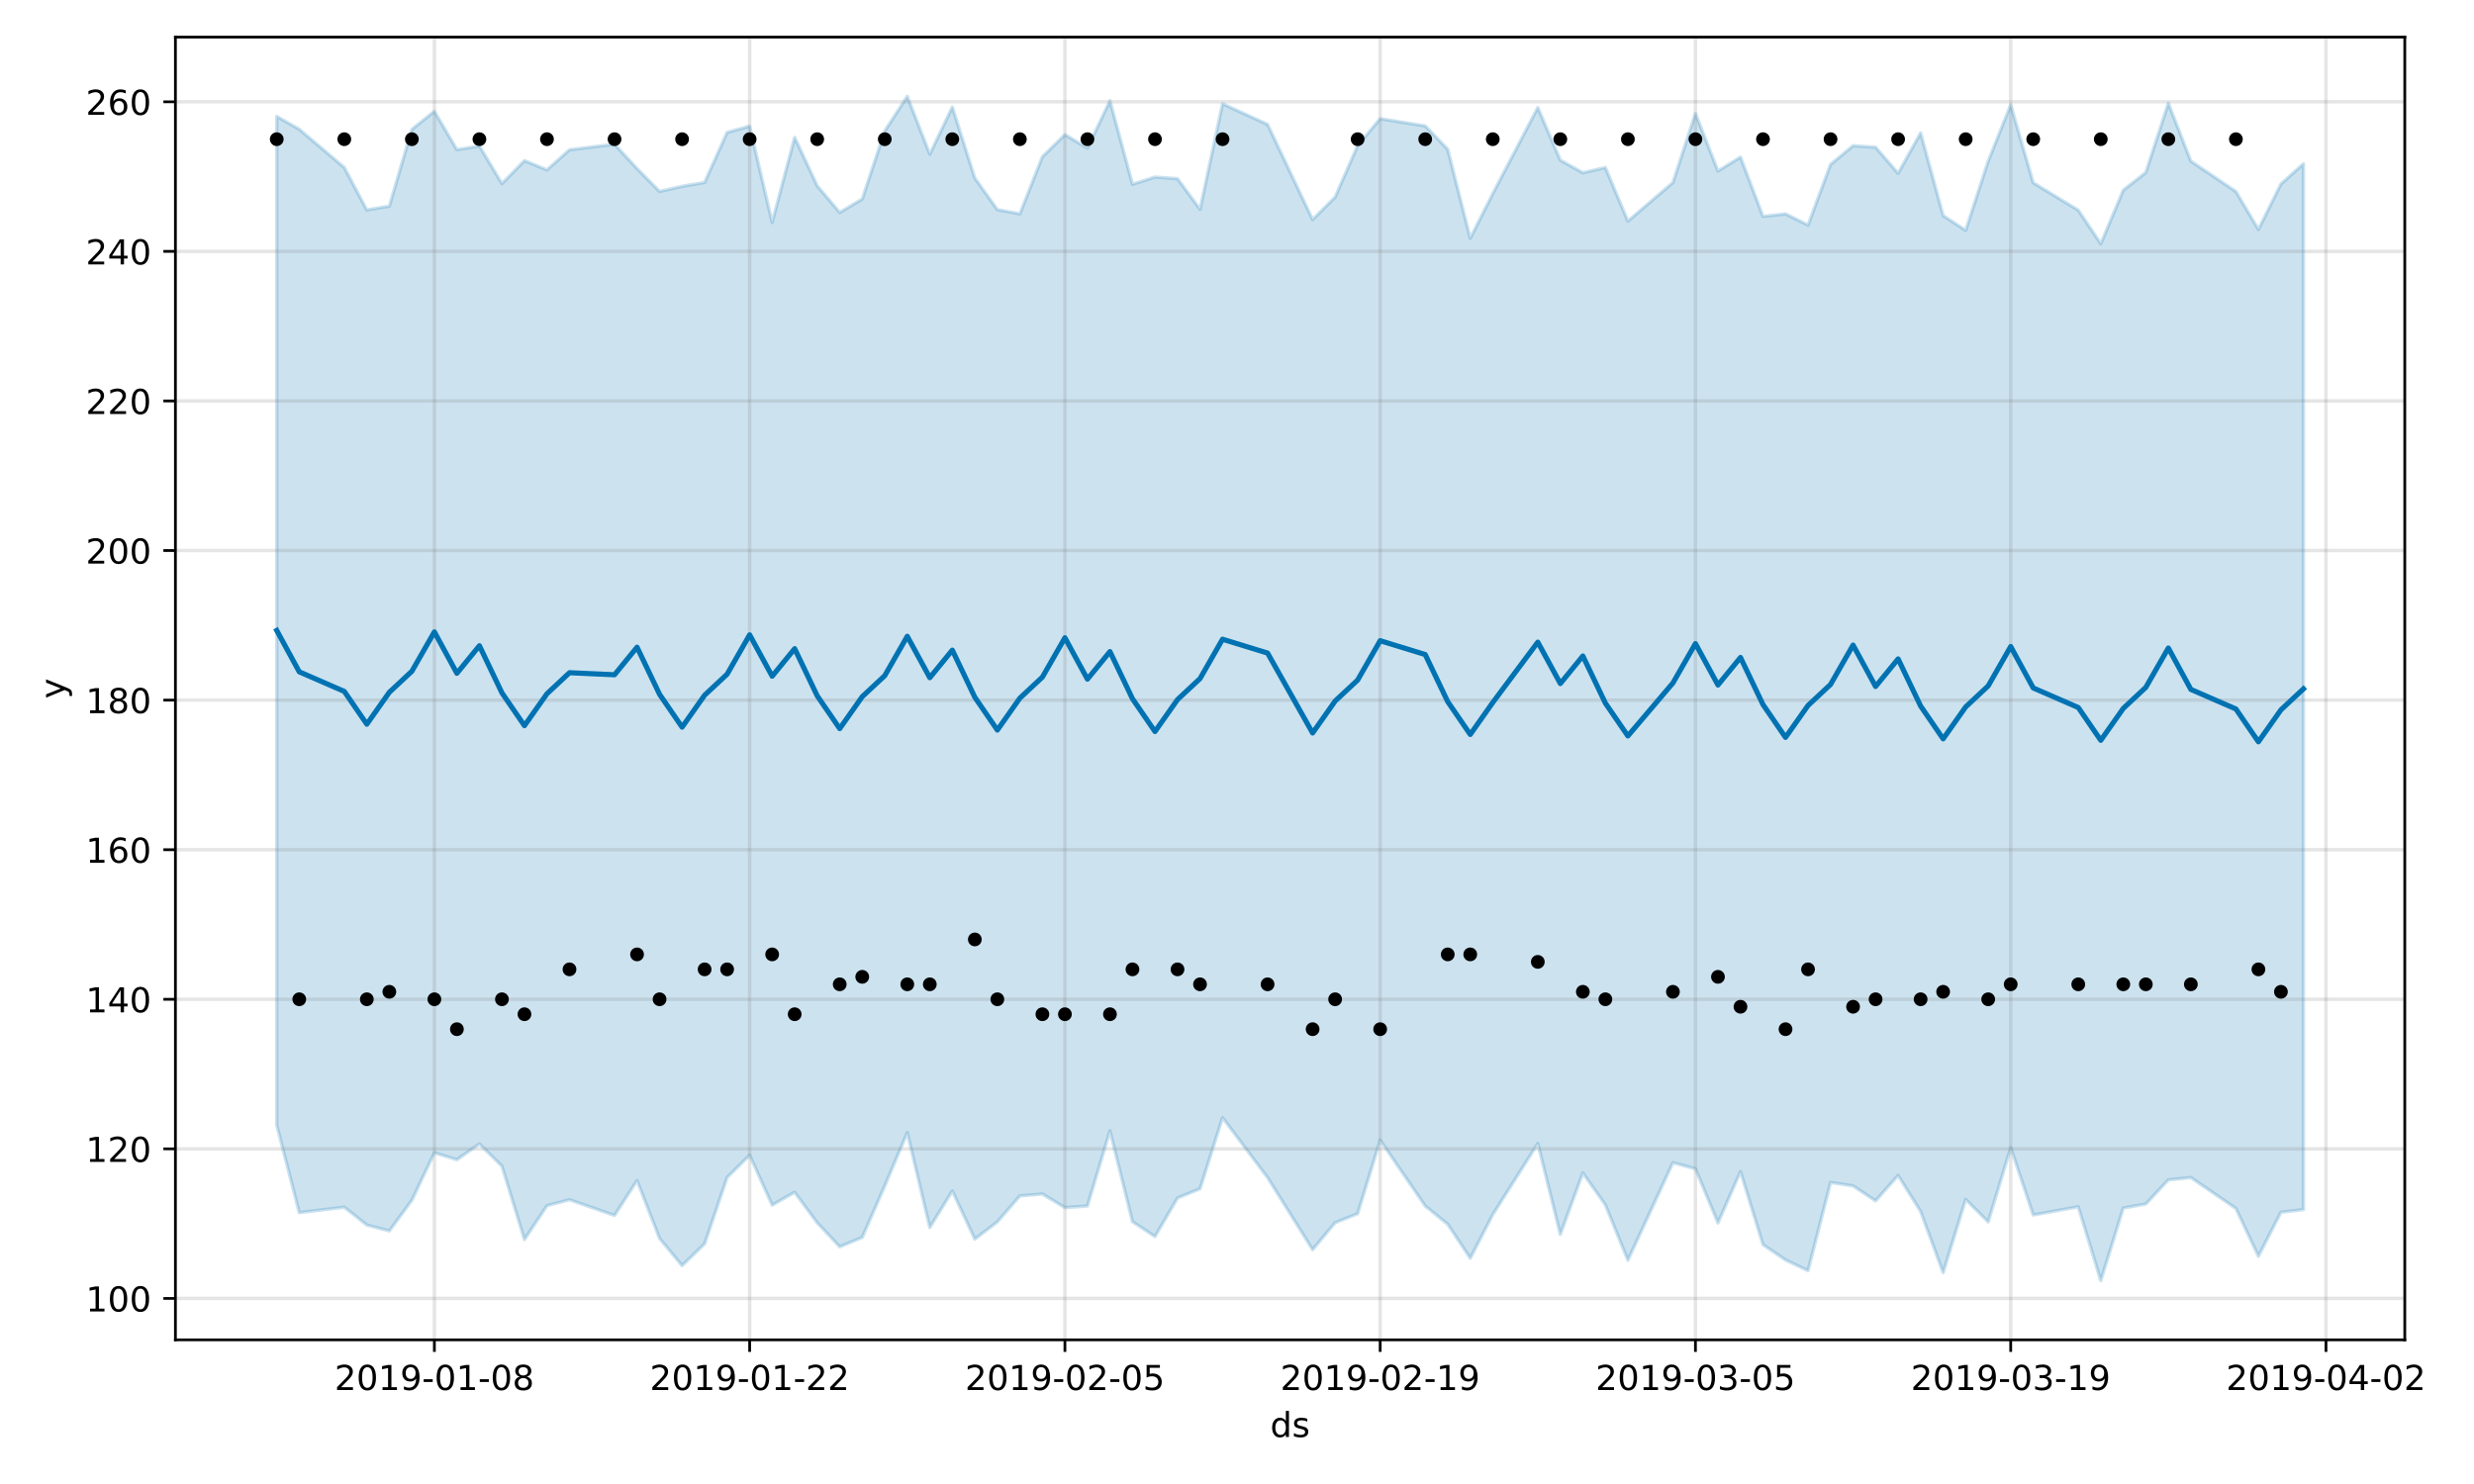 <?xml version="1.0" encoding="utf-8" standalone="no"?>
<!DOCTYPE svg PUBLIC "-//W3C//DTD SVG 1.1//EN"
  "http://www.w3.org/Graphics/SVG/1.1/DTD/svg11.dtd">
<!-- Created with matplotlib (https://matplotlib.org/) -->
<svg height="432pt" version="1.1" viewBox="0 0 720 432" width="720pt" xmlns="http://www.w3.org/2000/svg" xmlns:xlink="http://www.w3.org/1999/xlink">
 <defs>
  <style type="text/css">
*{stroke-linecap:butt;stroke-linejoin:round;}
  </style>
 </defs>
 <g id="figure_1">
  <g id="patch_1">
   <path d="M 0 432 
L 720 432 
L 720 0 
L 0 0 
z
" style="fill:#ffffff;"/>
  </g>
  <g id="axes_1">
   <g id="patch_2">
    <path d="M 51.05 390.04 
L 699.857 390.04 
L 699.857 10.8 
L 51.05 10.8 
z
" style="fill:#ffffff;"/>
   </g>
   <g id="PolyCollection_1">
    <defs>
     <path d="M 80.541 -398.107 
L 80.541 -104.465 
L 87.095 -78.994 
L 100.202 -80.571 
L 106.756 -75.375 
L 113.309 -73.669 
L 119.863 -82.585 
L 126.417 -96.412 
L 132.97 -94.398 
L 139.524 -99.005 
L 146.077 -92.519 
L 152.631 -71.156 
L 159.185 -81.02 
L 165.738 -82.746 
L 178.845 -78.175 
L 185.399 -88.333 
L 191.953 -71.464 
L 198.506 -63.574 
L 205.06 -69.913 
L 211.613 -89.216 
L 218.167 -95.727 
L 224.721 -81.177 
L 231.274 -84.926 
L 237.828 -76.034 
L 244.381 -69.052 
L 250.935 -71.779 
L 257.489 -86.778 
L 264.042 -102.28 
L 270.596 -74.675 
L 277.15 -85.289 
L 283.703 -71.288 
L 290.257 -76.296 
L 296.81 -83.861 
L 303.364 -84.412 
L 309.918 -80.458 
L 316.471 -80.919 
L 323.025 -102.813 
L 329.578 -76.368 
L 336.132 -72.03 
L 342.686 -83.253 
L 349.239 -85.948 
L 355.793 -106.638 
L 368.9 -89.187 
L 382.007 -68.21 
L 388.561 -76.064 
L 395.114 -78.682 
L 401.668 -100.087 
L 414.775 -80.931 
L 421.329 -75.609 
L 427.883 -65.717 
L 434.436 -78.406 
L 447.543 -99.121 
L 454.097 -72.66 
L 460.651 -90.542 
L 467.204 -81.256 
L 473.758 -65.145 
L 486.865 -93.531 
L 493.419 -91.764 
L 499.972 -75.991 
L 506.526 -90.943 
L 513.079 -69.667 
L 519.633 -65.21 
L 526.187 -62.107 
L 532.74 -87.778 
L 539.294 -86.785 
L 545.847 -82.415 
L 552.401 -89.822 
L 558.955 -79.323 
L 565.508 -61.53 
L 572.062 -82.838 
L 578.616 -76.291 
L 585.169 -97.912 
L 591.723 -78.313 
L 604.83 -80.694 
L 611.384 -59.198 
L 617.937 -80.325 
L 624.491 -81.501 
L 631.044 -88.53 
L 637.598 -89.206 
L 650.705 -80.209 
L 657.259 -66.301 
L 663.812 -79.102 
L 670.366 -79.882 
L 670.366 -384.327 
L 670.366 -384.327 
L 663.812 -378.442 
L 657.259 -365.207 
L 650.705 -376.252 
L 637.598 -385.093 
L 631.044 -401.965 
L 624.491 -381.772 
L 617.937 -376.652 
L 611.384 -361.05 
L 604.83 -370.817 
L 591.723 -378.802 
L 585.169 -401.481 
L 578.616 -385.082 
L 572.062 -364.941 
L 565.508 -369.239 
L 558.955 -393.303 
L 552.401 -381.54 
L 545.847 -389.147 
L 539.294 -389.573 
L 532.74 -384.121 
L 526.187 -366.474 
L 519.633 -369.731 
L 513.079 -368.992 
L 506.526 -386.256 
L 499.972 -382.215 
L 493.419 -398.983 
L 486.865 -378.854 
L 473.758 -367.622 
L 467.204 -383.231 
L 460.651 -381.71 
L 454.097 -385.368 
L 447.543 -400.682 
L 434.436 -375.63 
L 427.883 -362.631 
L 421.329 -388.548 
L 414.775 -395.34 
L 401.668 -397.451 
L 395.114 -389.62 
L 388.561 -374.633 
L 382.007 -368.083 
L 368.9 -395.781 
L 355.793 -401.787 
L 349.239 -371.084 
L 342.686 -379.998 
L 336.132 -380.457 
L 329.578 -378.354 
L 323.025 -402.678 
L 316.471 -388.884 
L 309.918 -392.803 
L 303.364 -386.37 
L 296.81 -369.749 
L 290.257 -370.969 
L 283.703 -380.165 
L 277.15 -400.837 
L 270.596 -387.089 
L 264.042 -403.962 
L 257.489 -393.862 
L 250.935 -374.056 
L 244.381 -370.146 
L 237.828 -377.927 
L 231.274 -391.998 
L 224.721 -367.24 
L 218.167 -395.269 
L 211.613 -393.451 
L 205.06 -378.883 
L 198.506 -377.77 
L 191.953 -376.273 
L 185.399 -382.922 
L 178.845 -390.008 
L 165.738 -388.398 
L 159.185 -382.542 
L 152.631 -385.229 
L 146.077 -378.548 
L 139.524 -389.474 
L 132.97 -388.428 
L 126.417 -399.605 
L 119.863 -394.341 
L 113.309 -371.99 
L 106.756 -370.884 
L 100.202 -383.237 
L 87.095 -394.369 
L 80.541 -398.107 
z
" id="ma22d82c896" style="stroke:#0072b2;stroke-opacity:0.2;"/>
    </defs>
    <g clip-path="url(#pd9cfc5c959)">
     <use style="fill:#0072b2;fill-opacity:0.2;stroke:#0072b2;stroke-opacity:0.2;" x="0" xlink:href="#ma22d82c896" y="432"/>
    </g>
   </g>
   <g id="matplotlib.axis_1">
    <g id="xtick_1">
     <g id="line2d_1">
      <path clip-path="url(#pd9cfc5c959)" d="M 126.417 390.04 
L 126.417 10.8 
" style="fill:none;stroke:#808080;stroke-linecap:square;stroke-opacity:0.2;"/>
     </g>
     <g id="line2d_2">
      <defs>
       <path d="M 0 0 
L 0 3.5 
" id="mc6c7df16f9" style="stroke:#000000;stroke-width:0.8;"/>
      </defs>
      <g>
       <use style="stroke:#000000;stroke-width:0.8;" x="126.417" xlink:href="#mc6c7df16f9" y="390.04"/>
      </g>
     </g>
     <g id="text_1">
      <!-- 2019-01-08 -->
      <defs>
       <path d="M 19.188 8.297 
L 53.609 8.297 
L 53.609 0 
L 7.328 0 
L 7.328 8.297 
Q 12.938 14.109 22.625 23.891 
Q 32.328 33.688 34.812 36.531 
Q 39.547 41.844 41.422 45.531 
Q 43.312 49.219 43.312 52.781 
Q 43.312 58.594 39.234 62.25 
Q 35.156 65.922 28.609 65.922 
Q 23.969 65.922 18.812 64.312 
Q 13.672 62.703 7.812 59.422 
L 7.812 69.391 
Q 13.766 71.781 18.938 73 
Q 24.125 74.219 28.422 74.219 
Q 39.75 74.219 46.484 68.547 
Q 53.219 62.891 53.219 53.422 
Q 53.219 48.922 51.531 44.891 
Q 49.859 40.875 45.406 35.406 
Q 44.188 33.984 37.641 27.219 
Q 31.109 20.453 19.188 8.297 
z
" id="DejaVuSans-50"/>
       <path d="M 31.781 66.406 
Q 24.172 66.406 20.328 58.906 
Q 16.5 51.422 16.5 36.375 
Q 16.5 21.391 20.328 13.891 
Q 24.172 6.391 31.781 6.391 
Q 39.453 6.391 43.281 13.891 
Q 47.125 21.391 47.125 36.375 
Q 47.125 51.422 43.281 58.906 
Q 39.453 66.406 31.781 66.406 
z
M 31.781 74.219 
Q 44.047 74.219 50.516 64.516 
Q 56.984 54.828 56.984 36.375 
Q 56.984 17.969 50.516 8.266 
Q 44.047 -1.422 31.781 -1.422 
Q 19.531 -1.422 13.062 8.266 
Q 6.594 17.969 6.594 36.375 
Q 6.594 54.828 13.062 64.516 
Q 19.531 74.219 31.781 74.219 
z
" id="DejaVuSans-48"/>
       <path d="M 12.406 8.297 
L 28.516 8.297 
L 28.516 63.922 
L 10.984 60.406 
L 10.984 69.391 
L 28.422 72.906 
L 38.281 72.906 
L 38.281 8.297 
L 54.391 8.297 
L 54.391 0 
L 12.406 0 
z
" id="DejaVuSans-49"/>
       <path d="M 10.984 1.516 
L 10.984 10.5 
Q 14.703 8.734 18.5 7.812 
Q 22.312 6.891 25.984 6.891 
Q 35.75 6.891 40.891 13.453 
Q 46.047 20.016 46.781 33.406 
Q 43.953 29.203 39.594 26.953 
Q 35.25 24.703 29.984 24.703 
Q 19.047 24.703 12.672 31.312 
Q 6.297 37.938 6.297 49.422 
Q 6.297 60.641 12.938 67.422 
Q 19.578 74.219 30.609 74.219 
Q 43.266 74.219 49.922 64.516 
Q 56.594 54.828 56.594 36.375 
Q 56.594 19.141 48.406 8.859 
Q 40.234 -1.422 26.422 -1.422 
Q 22.703 -1.422 18.891 -0.688 
Q 15.094 0.047 10.984 1.516 
z
M 30.609 32.422 
Q 37.25 32.422 41.125 36.953 
Q 45.016 41.5 45.016 49.422 
Q 45.016 57.281 41.125 61.844 
Q 37.25 66.406 30.609 66.406 
Q 23.969 66.406 20.094 61.844 
Q 16.219 57.281 16.219 49.422 
Q 16.219 41.5 20.094 36.953 
Q 23.969 32.422 30.609 32.422 
z
" id="DejaVuSans-57"/>
       <path d="M 4.891 31.391 
L 31.203 31.391 
L 31.203 23.391 
L 4.891 23.391 
z
" id="DejaVuSans-45"/>
       <path d="M 31.781 34.625 
Q 24.75 34.625 20.719 30.859 
Q 16.703 27.094 16.703 20.516 
Q 16.703 13.922 20.719 10.156 
Q 24.75 6.391 31.781 6.391 
Q 38.812 6.391 42.859 10.172 
Q 46.922 13.969 46.922 20.516 
Q 46.922 27.094 42.891 30.859 
Q 38.875 34.625 31.781 34.625 
z
M 21.922 38.812 
Q 15.578 40.375 12.031 44.719 
Q 8.5 49.078 8.5 55.328 
Q 8.5 64.062 14.719 69.141 
Q 20.953 74.219 31.781 74.219 
Q 42.672 74.219 48.875 69.141 
Q 55.078 64.062 55.078 55.328 
Q 55.078 49.078 51.531 44.719 
Q 48 40.375 41.703 38.812 
Q 48.828 37.156 52.797 32.312 
Q 56.781 27.484 56.781 20.516 
Q 56.781 9.906 50.312 4.234 
Q 43.844 -1.422 31.781 -1.422 
Q 19.734 -1.422 13.25 4.234 
Q 6.781 9.906 6.781 20.516 
Q 6.781 27.484 10.781 32.312 
Q 14.797 37.156 21.922 38.812 
z
M 18.312 54.391 
Q 18.312 48.734 21.844 45.562 
Q 25.391 42.391 31.781 42.391 
Q 38.141 42.391 41.719 45.562 
Q 45.312 48.734 45.312 54.391 
Q 45.312 60.062 41.719 63.234 
Q 38.141 66.406 31.781 66.406 
Q 25.391 66.406 21.844 63.234 
Q 18.312 60.062 18.312 54.391 
z
" id="DejaVuSans-56"/>
      </defs>
      <g transform="translate(97.359 404.638)scale(0.1 -0.1)">
       <use xlink:href="#DejaVuSans-50"/>
       <use x="63.623" xlink:href="#DejaVuSans-48"/>
       <use x="127.246" xlink:href="#DejaVuSans-49"/>
       <use x="190.869" xlink:href="#DejaVuSans-57"/>
       <use x="254.492" xlink:href="#DejaVuSans-45"/>
       <use x="290.576" xlink:href="#DejaVuSans-48"/>
       <use x="354.199" xlink:href="#DejaVuSans-49"/>
       <use x="417.822" xlink:href="#DejaVuSans-45"/>
       <use x="453.906" xlink:href="#DejaVuSans-48"/>
       <use x="517.529" xlink:href="#DejaVuSans-56"/>
      </g>
     </g>
    </g>
    <g id="xtick_2">
     <g id="line2d_3">
      <path clip-path="url(#pd9cfc5c959)" d="M 218.167 390.04 
L 218.167 10.8 
" style="fill:none;stroke:#808080;stroke-linecap:square;stroke-opacity:0.2;"/>
     </g>
     <g id="line2d_4">
      <g>
       <use style="stroke:#000000;stroke-width:0.8;" x="218.167" xlink:href="#mc6c7df16f9" y="390.04"/>
      </g>
     </g>
     <g id="text_2">
      <!-- 2019-01-22 -->
      <g transform="translate(189.109 404.638)scale(0.1 -0.1)">
       <use xlink:href="#DejaVuSans-50"/>
       <use x="63.623" xlink:href="#DejaVuSans-48"/>
       <use x="127.246" xlink:href="#DejaVuSans-49"/>
       <use x="190.869" xlink:href="#DejaVuSans-57"/>
       <use x="254.492" xlink:href="#DejaVuSans-45"/>
       <use x="290.576" xlink:href="#DejaVuSans-48"/>
       <use x="354.199" xlink:href="#DejaVuSans-49"/>
       <use x="417.822" xlink:href="#DejaVuSans-45"/>
       <use x="453.906" xlink:href="#DejaVuSans-50"/>
       <use x="517.529" xlink:href="#DejaVuSans-50"/>
      </g>
     </g>
    </g>
    <g id="xtick_3">
     <g id="line2d_5">
      <path clip-path="url(#pd9cfc5c959)" d="M 309.918 390.04 
L 309.918 10.8 
" style="fill:none;stroke:#808080;stroke-linecap:square;stroke-opacity:0.2;"/>
     </g>
     <g id="line2d_6">
      <g>
       <use style="stroke:#000000;stroke-width:0.8;" x="309.918" xlink:href="#mc6c7df16f9" y="390.04"/>
      </g>
     </g>
     <g id="text_3">
      <!-- 2019-02-05 -->
      <defs>
       <path d="M 10.797 72.906 
L 49.516 72.906 
L 49.516 64.594 
L 19.828 64.594 
L 19.828 46.734 
Q 21.969 47.469 24.109 47.828 
Q 26.266 48.188 28.422 48.188 
Q 40.625 48.188 47.75 41.5 
Q 54.891 34.812 54.891 23.391 
Q 54.891 11.625 47.562 5.094 
Q 40.234 -1.422 26.906 -1.422 
Q 22.312 -1.422 17.547 -0.641 
Q 12.797 0.141 7.719 1.703 
L 7.719 11.625 
Q 12.109 9.234 16.797 8.062 
Q 21.484 6.891 26.703 6.891 
Q 35.156 6.891 40.078 11.328 
Q 45.016 15.766 45.016 23.391 
Q 45.016 31 40.078 35.438 
Q 35.156 39.891 26.703 39.891 
Q 22.75 39.891 18.812 39.016 
Q 14.891 38.141 10.797 36.281 
z
" id="DejaVuSans-53"/>
      </defs>
      <g transform="translate(280.86 404.638)scale(0.1 -0.1)">
       <use xlink:href="#DejaVuSans-50"/>
       <use x="63.623" xlink:href="#DejaVuSans-48"/>
       <use x="127.246" xlink:href="#DejaVuSans-49"/>
       <use x="190.869" xlink:href="#DejaVuSans-57"/>
       <use x="254.492" xlink:href="#DejaVuSans-45"/>
       <use x="290.576" xlink:href="#DejaVuSans-48"/>
       <use x="354.199" xlink:href="#DejaVuSans-50"/>
       <use x="417.822" xlink:href="#DejaVuSans-45"/>
       <use x="453.906" xlink:href="#DejaVuSans-48"/>
       <use x="517.529" xlink:href="#DejaVuSans-53"/>
      </g>
     </g>
    </g>
    <g id="xtick_4">
     <g id="line2d_7">
      <path clip-path="url(#pd9cfc5c959)" d="M 401.668 390.04 
L 401.668 10.8 
" style="fill:none;stroke:#808080;stroke-linecap:square;stroke-opacity:0.2;"/>
     </g>
     <g id="line2d_8">
      <g>
       <use style="stroke:#000000;stroke-width:0.8;" x="401.668" xlink:href="#mc6c7df16f9" y="390.04"/>
      </g>
     </g>
     <g id="text_4">
      <!-- 2019-02-19 -->
      <g transform="translate(372.61 404.638)scale(0.1 -0.1)">
       <use xlink:href="#DejaVuSans-50"/>
       <use x="63.623" xlink:href="#DejaVuSans-48"/>
       <use x="127.246" xlink:href="#DejaVuSans-49"/>
       <use x="190.869" xlink:href="#DejaVuSans-57"/>
       <use x="254.492" xlink:href="#DejaVuSans-45"/>
       <use x="290.576" xlink:href="#DejaVuSans-48"/>
       <use x="354.199" xlink:href="#DejaVuSans-50"/>
       <use x="417.822" xlink:href="#DejaVuSans-45"/>
       <use x="453.906" xlink:href="#DejaVuSans-49"/>
       <use x="517.529" xlink:href="#DejaVuSans-57"/>
      </g>
     </g>
    </g>
    <g id="xtick_5">
     <g id="line2d_9">
      <path clip-path="url(#pd9cfc5c959)" d="M 493.419 390.04 
L 493.419 10.8 
" style="fill:none;stroke:#808080;stroke-linecap:square;stroke-opacity:0.2;"/>
     </g>
     <g id="line2d_10">
      <g>
       <use style="stroke:#000000;stroke-width:0.8;" x="493.419" xlink:href="#mc6c7df16f9" y="390.04"/>
      </g>
     </g>
     <g id="text_5">
      <!-- 2019-03-05 -->
      <defs>
       <path d="M 40.578 39.312 
Q 47.656 37.797 51.625 33 
Q 55.609 28.219 55.609 21.188 
Q 55.609 10.406 48.188 4.484 
Q 40.766 -1.422 27.094 -1.422 
Q 22.516 -1.422 17.656 -0.516 
Q 12.797 0.391 7.625 2.203 
L 7.625 11.719 
Q 11.719 9.328 16.594 8.109 
Q 21.484 6.891 26.812 6.891 
Q 36.078 6.891 40.938 10.547 
Q 45.797 14.203 45.797 21.188 
Q 45.797 27.641 41.281 31.266 
Q 36.766 34.906 28.719 34.906 
L 20.219 34.906 
L 20.219 43.016 
L 29.109 43.016 
Q 36.375 43.016 40.234 45.922 
Q 44.094 48.828 44.094 54.297 
Q 44.094 59.906 40.109 62.906 
Q 36.141 65.922 28.719 65.922 
Q 24.656 65.922 20.016 65.031 
Q 15.375 64.156 9.812 62.312 
L 9.812 71.094 
Q 15.438 72.656 20.344 73.438 
Q 25.25 74.219 29.594 74.219 
Q 40.828 74.219 47.359 69.109 
Q 53.906 64.016 53.906 55.328 
Q 53.906 49.266 50.438 45.094 
Q 46.969 40.922 40.578 39.312 
z
" id="DejaVuSans-51"/>
      </defs>
      <g transform="translate(464.361 404.638)scale(0.1 -0.1)">
       <use xlink:href="#DejaVuSans-50"/>
       <use x="63.623" xlink:href="#DejaVuSans-48"/>
       <use x="127.246" xlink:href="#DejaVuSans-49"/>
       <use x="190.869" xlink:href="#DejaVuSans-57"/>
       <use x="254.492" xlink:href="#DejaVuSans-45"/>
       <use x="290.576" xlink:href="#DejaVuSans-48"/>
       <use x="354.199" xlink:href="#DejaVuSans-51"/>
       <use x="417.822" xlink:href="#DejaVuSans-45"/>
       <use x="453.906" xlink:href="#DejaVuSans-48"/>
       <use x="517.529" xlink:href="#DejaVuSans-53"/>
      </g>
     </g>
    </g>
    <g id="xtick_6">
     <g id="line2d_11">
      <path clip-path="url(#pd9cfc5c959)" d="M 585.169 390.04 
L 585.169 10.8 
" style="fill:none;stroke:#808080;stroke-linecap:square;stroke-opacity:0.2;"/>
     </g>
     <g id="line2d_12">
      <g>
       <use style="stroke:#000000;stroke-width:0.8;" x="585.169" xlink:href="#mc6c7df16f9" y="390.04"/>
      </g>
     </g>
     <g id="text_6">
      <!-- 2019-03-19 -->
      <g transform="translate(556.111 404.638)scale(0.1 -0.1)">
       <use xlink:href="#DejaVuSans-50"/>
       <use x="63.623" xlink:href="#DejaVuSans-48"/>
       <use x="127.246" xlink:href="#DejaVuSans-49"/>
       <use x="190.869" xlink:href="#DejaVuSans-57"/>
       <use x="254.492" xlink:href="#DejaVuSans-45"/>
       <use x="290.576" xlink:href="#DejaVuSans-48"/>
       <use x="354.199" xlink:href="#DejaVuSans-51"/>
       <use x="417.822" xlink:href="#DejaVuSans-45"/>
       <use x="453.906" xlink:href="#DejaVuSans-49"/>
       <use x="517.529" xlink:href="#DejaVuSans-57"/>
      </g>
     </g>
    </g>
    <g id="xtick_7">
     <g id="line2d_13">
      <path clip-path="url(#pd9cfc5c959)" d="M 676.92 390.04 
L 676.92 10.8 
" style="fill:none;stroke:#808080;stroke-linecap:square;stroke-opacity:0.2;"/>
     </g>
     <g id="line2d_14">
      <g>
       <use style="stroke:#000000;stroke-width:0.8;" x="676.92" xlink:href="#mc6c7df16f9" y="390.04"/>
      </g>
     </g>
     <g id="text_7">
      <!-- 2019-04-02 -->
      <defs>
       <path d="M 37.797 64.312 
L 12.891 25.391 
L 37.797 25.391 
z
M 35.203 72.906 
L 47.609 72.906 
L 47.609 25.391 
L 58.016 25.391 
L 58.016 17.188 
L 47.609 17.188 
L 47.609 0 
L 37.797 0 
L 37.797 17.188 
L 4.891 17.188 
L 4.891 26.703 
z
" id="DejaVuSans-52"/>
      </defs>
      <g transform="translate(647.862 404.638)scale(0.1 -0.1)">
       <use xlink:href="#DejaVuSans-50"/>
       <use x="63.623" xlink:href="#DejaVuSans-48"/>
       <use x="127.246" xlink:href="#DejaVuSans-49"/>
       <use x="190.869" xlink:href="#DejaVuSans-57"/>
       <use x="254.492" xlink:href="#DejaVuSans-45"/>
       <use x="290.576" xlink:href="#DejaVuSans-48"/>
       <use x="354.199" xlink:href="#DejaVuSans-52"/>
       <use x="417.822" xlink:href="#DejaVuSans-45"/>
       <use x="453.906" xlink:href="#DejaVuSans-48"/>
       <use x="517.529" xlink:href="#DejaVuSans-50"/>
      </g>
     </g>
    </g>
    <g id="text_8">
     <!-- ds -->
     <defs>
      <path d="M 45.406 46.391 
L 45.406 75.984 
L 54.391 75.984 
L 54.391 0 
L 45.406 0 
L 45.406 8.203 
Q 42.578 3.328 38.25 0.953 
Q 33.938 -1.422 27.875 -1.422 
Q 17.969 -1.422 11.734 6.484 
Q 5.516 14.406 5.516 27.297 
Q 5.516 40.188 11.734 48.094 
Q 17.969 56 27.875 56 
Q 33.938 56 38.25 53.625 
Q 42.578 51.266 45.406 46.391 
z
M 14.797 27.297 
Q 14.797 17.391 18.875 11.75 
Q 22.953 6.109 30.078 6.109 
Q 37.203 6.109 41.297 11.75 
Q 45.406 17.391 45.406 27.297 
Q 45.406 37.203 41.297 42.844 
Q 37.203 48.484 30.078 48.484 
Q 22.953 48.484 18.875 42.844 
Q 14.797 37.203 14.797 27.297 
z
" id="DejaVuSans-100"/>
      <path d="M 44.281 53.078 
L 44.281 44.578 
Q 40.484 46.531 36.375 47.5 
Q 32.281 48.484 27.875 48.484 
Q 21.188 48.484 17.844 46.438 
Q 14.5 44.391 14.5 40.281 
Q 14.5 37.156 16.891 35.375 
Q 19.281 33.594 26.516 31.984 
L 29.594 31.297 
Q 39.156 29.25 43.188 25.516 
Q 47.219 21.781 47.219 15.094 
Q 47.219 7.469 41.188 3.016 
Q 35.156 -1.422 24.609 -1.422 
Q 20.219 -1.422 15.453 -0.562 
Q 10.688 0.297 5.422 2 
L 5.422 11.281 
Q 10.406 8.688 15.234 7.391 
Q 20.062 6.109 24.812 6.109 
Q 31.156 6.109 34.562 8.281 
Q 37.984 10.453 37.984 14.406 
Q 37.984 18.062 35.516 20.016 
Q 33.062 21.969 24.703 23.781 
L 21.578 24.516 
Q 13.234 26.266 9.516 29.906 
Q 5.812 33.547 5.812 39.891 
Q 5.812 47.609 11.281 51.797 
Q 16.75 56 26.812 56 
Q 31.781 56 36.172 55.266 
Q 40.578 54.547 44.281 53.078 
z
" id="DejaVuSans-115"/>
     </defs>
     <g transform="translate(369.675 418.317)scale(0.1 -0.1)">
      <use xlink:href="#DejaVuSans-100"/>
      <use x="63.477" xlink:href="#DejaVuSans-115"/>
     </g>
    </g>
   </g>
   <g id="matplotlib.axis_2">
    <g id="ytick_1">
     <g id="line2d_15">
      <path clip-path="url(#pd9cfc5c959)" d="M 51.05 377.979 
L 699.857 377.979 
" style="fill:none;stroke:#808080;stroke-linecap:square;stroke-opacity:0.2;"/>
     </g>
     <g id="line2d_16">
      <defs>
       <path d="M 0 0 
L -3.5 0 
" id="m2c9b8ef4d3" style="stroke:#000000;stroke-width:0.8;"/>
      </defs>
      <g>
       <use style="stroke:#000000;stroke-width:0.8;" x="51.05" xlink:href="#m2c9b8ef4d3" y="377.979"/>
      </g>
     </g>
     <g id="text_9">
      <!-- 100 -->
      <g transform="translate(24.962 381.778)scale(0.1 -0.1)">
       <use xlink:href="#DejaVuSans-49"/>
       <use x="63.623" xlink:href="#DejaVuSans-48"/>
       <use x="127.246" xlink:href="#DejaVuSans-48"/>
      </g>
     </g>
    </g>
    <g id="ytick_2">
     <g id="line2d_17">
      <path clip-path="url(#pd9cfc5c959)" d="M 51.05 334.436 
L 699.857 334.436 
" style="fill:none;stroke:#808080;stroke-linecap:square;stroke-opacity:0.2;"/>
     </g>
     <g id="line2d_18">
      <g>
       <use style="stroke:#000000;stroke-width:0.8;" x="51.05" xlink:href="#m2c9b8ef4d3" y="334.436"/>
      </g>
     </g>
     <g id="text_10">
      <!-- 120 -->
      <g transform="translate(24.962 338.235)scale(0.1 -0.1)">
       <use xlink:href="#DejaVuSans-49"/>
       <use x="63.623" xlink:href="#DejaVuSans-50"/>
       <use x="127.246" xlink:href="#DejaVuSans-48"/>
      </g>
     </g>
    </g>
    <g id="ytick_3">
     <g id="line2d_19">
      <path clip-path="url(#pd9cfc5c959)" d="M 51.05 290.893 
L 699.857 290.893 
" style="fill:none;stroke:#808080;stroke-linecap:square;stroke-opacity:0.2;"/>
     </g>
     <g id="line2d_20">
      <g>
       <use style="stroke:#000000;stroke-width:0.8;" x="51.05" xlink:href="#m2c9b8ef4d3" y="290.893"/>
      </g>
     </g>
     <g id="text_11">
      <!-- 140 -->
      <g transform="translate(24.962 294.692)scale(0.1 -0.1)">
       <use xlink:href="#DejaVuSans-49"/>
       <use x="63.623" xlink:href="#DejaVuSans-52"/>
       <use x="127.246" xlink:href="#DejaVuSans-48"/>
      </g>
     </g>
    </g>
    <g id="ytick_4">
     <g id="line2d_21">
      <path clip-path="url(#pd9cfc5c959)" d="M 51.05 247.35 
L 699.857 247.35 
" style="fill:none;stroke:#808080;stroke-linecap:square;stroke-opacity:0.2;"/>
     </g>
     <g id="line2d_22">
      <g>
       <use style="stroke:#000000;stroke-width:0.8;" x="51.05" xlink:href="#m2c9b8ef4d3" y="247.35"/>
      </g>
     </g>
     <g id="text_12">
      <!-- 160 -->
      <defs>
       <path d="M 33.016 40.375 
Q 26.375 40.375 22.484 35.828 
Q 18.609 31.297 18.609 23.391 
Q 18.609 15.531 22.484 10.953 
Q 26.375 6.391 33.016 6.391 
Q 39.656 6.391 43.531 10.953 
Q 47.406 15.531 47.406 23.391 
Q 47.406 31.297 43.531 35.828 
Q 39.656 40.375 33.016 40.375 
z
M 52.594 71.297 
L 52.594 62.312 
Q 48.875 64.062 45.094 64.984 
Q 41.312 65.922 37.594 65.922 
Q 27.828 65.922 22.672 59.328 
Q 17.531 52.734 16.797 39.406 
Q 19.672 43.656 24.016 45.922 
Q 28.375 48.188 33.594 48.188 
Q 44.578 48.188 50.953 41.516 
Q 57.328 34.859 57.328 23.391 
Q 57.328 12.156 50.688 5.359 
Q 44.047 -1.422 33.016 -1.422 
Q 20.359 -1.422 13.672 8.266 
Q 6.984 17.969 6.984 36.375 
Q 6.984 53.656 15.188 63.938 
Q 23.391 74.219 37.203 74.219 
Q 40.922 74.219 44.703 73.484 
Q 48.484 72.75 52.594 71.297 
z
" id="DejaVuSans-54"/>
      </defs>
      <g transform="translate(24.962 251.149)scale(0.1 -0.1)">
       <use xlink:href="#DejaVuSans-49"/>
       <use x="63.623" xlink:href="#DejaVuSans-54"/>
       <use x="127.246" xlink:href="#DejaVuSans-48"/>
      </g>
     </g>
    </g>
    <g id="ytick_5">
     <g id="line2d_23">
      <path clip-path="url(#pd9cfc5c959)" d="M 51.05 203.807 
L 699.857 203.807 
" style="fill:none;stroke:#808080;stroke-linecap:square;stroke-opacity:0.2;"/>
     </g>
     <g id="line2d_24">
      <g>
       <use style="stroke:#000000;stroke-width:0.8;" x="51.05" xlink:href="#m2c9b8ef4d3" y="203.807"/>
      </g>
     </g>
     <g id="text_13">
      <!-- 180 -->
      <g transform="translate(24.962 207.606)scale(0.1 -0.1)">
       <use xlink:href="#DejaVuSans-49"/>
       <use x="63.623" xlink:href="#DejaVuSans-56"/>
       <use x="127.246" xlink:href="#DejaVuSans-48"/>
      </g>
     </g>
    </g>
    <g id="ytick_6">
     <g id="line2d_25">
      <path clip-path="url(#pd9cfc5c959)" d="M 51.05 160.264 
L 699.857 160.264 
" style="fill:none;stroke:#808080;stroke-linecap:square;stroke-opacity:0.2;"/>
     </g>
     <g id="line2d_26">
      <g>
       <use style="stroke:#000000;stroke-width:0.8;" x="51.05" xlink:href="#m2c9b8ef4d3" y="160.264"/>
      </g>
     </g>
     <g id="text_14">
      <!-- 200 -->
      <g transform="translate(24.962 164.063)scale(0.1 -0.1)">
       <use xlink:href="#DejaVuSans-50"/>
       <use x="63.623" xlink:href="#DejaVuSans-48"/>
       <use x="127.246" xlink:href="#DejaVuSans-48"/>
      </g>
     </g>
    </g>
    <g id="ytick_7">
     <g id="line2d_27">
      <path clip-path="url(#pd9cfc5c959)" d="M 51.05 116.721 
L 699.857 116.721 
" style="fill:none;stroke:#808080;stroke-linecap:square;stroke-opacity:0.2;"/>
     </g>
     <g id="line2d_28">
      <g>
       <use style="stroke:#000000;stroke-width:0.8;" x="51.05" xlink:href="#m2c9b8ef4d3" y="116.721"/>
      </g>
     </g>
     <g id="text_15">
      <!-- 220 -->
      <g transform="translate(24.962 120.52)scale(0.1 -0.1)">
       <use xlink:href="#DejaVuSans-50"/>
       <use x="63.623" xlink:href="#DejaVuSans-50"/>
       <use x="127.246" xlink:href="#DejaVuSans-48"/>
      </g>
     </g>
    </g>
    <g id="ytick_8">
     <g id="line2d_29">
      <path clip-path="url(#pd9cfc5c959)" d="M 51.05 73.178 
L 699.857 73.178 
" style="fill:none;stroke:#808080;stroke-linecap:square;stroke-opacity:0.2;"/>
     </g>
     <g id="line2d_30">
      <g>
       <use style="stroke:#000000;stroke-width:0.8;" x="51.05" xlink:href="#m2c9b8ef4d3" y="73.178"/>
      </g>
     </g>
     <g id="text_16">
      <!-- 240 -->
      <g transform="translate(24.962 76.977)scale(0.1 -0.1)">
       <use xlink:href="#DejaVuSans-50"/>
       <use x="63.623" xlink:href="#DejaVuSans-52"/>
       <use x="127.246" xlink:href="#DejaVuSans-48"/>
      </g>
     </g>
    </g>
    <g id="ytick_9">
     <g id="line2d_31">
      <path clip-path="url(#pd9cfc5c959)" d="M 51.05 29.635 
L 699.857 29.635 
" style="fill:none;stroke:#808080;stroke-linecap:square;stroke-opacity:0.2;"/>
     </g>
     <g id="line2d_32">
      <g>
       <use style="stroke:#000000;stroke-width:0.8;" x="51.05" xlink:href="#m2c9b8ef4d3" y="29.635"/>
      </g>
     </g>
     <g id="text_17">
      <!-- 260 -->
      <g transform="translate(24.962 33.434)scale(0.1 -0.1)">
       <use xlink:href="#DejaVuSans-50"/>
       <use x="63.623" xlink:href="#DejaVuSans-54"/>
       <use x="127.246" xlink:href="#DejaVuSans-48"/>
      </g>
     </g>
    </g>
    <g id="text_18">
     <!-- y -->
     <defs>
      <path d="M 32.172 -5.078 
Q 28.375 -14.844 24.75 -17.812 
Q 21.141 -20.797 15.094 -20.797 
L 7.906 -20.797 
L 7.906 -13.281 
L 13.188 -13.281 
Q 16.891 -13.281 18.938 -11.516 
Q 21 -9.766 23.484 -3.219 
L 25.094 0.875 
L 2.984 54.688 
L 12.5 54.688 
L 29.594 11.922 
L 46.688 54.688 
L 56.203 54.688 
z
" id="DejaVuSans-121"/>
     </defs>
     <g transform="translate(18.883 203.379)rotate(-90)scale(0.1 -0.1)">
      <use xlink:href="#DejaVuSans-121"/>
     </g>
    </g>
   </g>
   <g id="line2d_33">
    <defs>
     <path d="M 0 1.5 
C 0.398 1.5 0.779 1.342 1.061 1.061 
C 1.342 0.779 1.5 0.398 1.5 0 
C 1.5 -0.398 1.342 -0.779 1.061 -1.061 
C 0.779 -1.342 0.398 -1.5 0 -1.5 
C -0.398 -1.5 -0.779 -1.342 -1.061 -1.061 
C -1.342 -0.779 -1.5 -0.398 -1.5 0 
C -1.5 0.398 -1.342 0.779 -1.061 1.061 
C -0.779 1.342 -0.398 1.5 0 1.5 
z
" id="m05e5d24825" style="stroke:#000000;"/>
    </defs>
    <g clip-path="url(#pd9cfc5c959)">
     <use style="stroke:#000000;" x="80.541" xlink:href="#m05e5d24825" y="40.521"/>
     <use style="stroke:#000000;" x="87.095" xlink:href="#m05e5d24825" y="290.893"/>
     <use style="stroke:#000000;" x="100.202" xlink:href="#m05e5d24825" y="40.521"/>
     <use style="stroke:#000000;" x="106.756" xlink:href="#m05e5d24825" y="290.893"/>
     <use style="stroke:#000000;" x="113.309" xlink:href="#m05e5d24825" y="288.716"/>
     <use style="stroke:#000000;" x="119.863" xlink:href="#m05e5d24825" y="40.521"/>
     <use style="stroke:#000000;" x="126.417" xlink:href="#m05e5d24825" y="290.893"/>
     <use style="stroke:#000000;" x="132.97" xlink:href="#m05e5d24825" y="299.602"/>
     <use style="stroke:#000000;" x="139.524" xlink:href="#m05e5d24825" y="40.521"/>
     <use style="stroke:#000000;" x="146.077" xlink:href="#m05e5d24825" y="290.893"/>
     <use style="stroke:#000000;" x="152.631" xlink:href="#m05e5d24825" y="295.247"/>
     <use style="stroke:#000000;" x="159.185" xlink:href="#m05e5d24825" y="40.521"/>
     <use style="stroke:#000000;" x="165.738" xlink:href="#m05e5d24825" y="282.184"/>
     <use style="stroke:#000000;" x="178.845" xlink:href="#m05e5d24825" y="40.521"/>
     <use style="stroke:#000000;" x="185.399" xlink:href="#m05e5d24825" y="277.83"/>
     <use style="stroke:#000000;" x="191.953" xlink:href="#m05e5d24825" y="290.893"/>
     <use style="stroke:#000000;" x="198.506" xlink:href="#m05e5d24825" y="40.521"/>
     <use style="stroke:#000000;" x="205.06" xlink:href="#m05e5d24825" y="282.184"/>
     <use style="stroke:#000000;" x="211.613" xlink:href="#m05e5d24825" y="282.184"/>
     <use style="stroke:#000000;" x="218.167" xlink:href="#m05e5d24825" y="40.521"/>
     <use style="stroke:#000000;" x="224.721" xlink:href="#m05e5d24825" y="277.83"/>
     <use style="stroke:#000000;" x="231.274" xlink:href="#m05e5d24825" y="295.247"/>
     <use style="stroke:#000000;" x="237.828" xlink:href="#m05e5d24825" y="40.521"/>
     <use style="stroke:#000000;" x="244.381" xlink:href="#m05e5d24825" y="286.539"/>
     <use style="stroke:#000000;" x="250.935" xlink:href="#m05e5d24825" y="284.362"/>
     <use style="stroke:#000000;" x="257.489" xlink:href="#m05e5d24825" y="40.521"/>
     <use style="stroke:#000000;" x="264.042" xlink:href="#m05e5d24825" y="286.539"/>
     <use style="stroke:#000000;" x="270.596" xlink:href="#m05e5d24825" y="286.539"/>
     <use style="stroke:#000000;" x="277.15" xlink:href="#m05e5d24825" y="40.521"/>
     <use style="stroke:#000000;" x="283.703" xlink:href="#m05e5d24825" y="273.476"/>
     <use style="stroke:#000000;" x="290.257" xlink:href="#m05e5d24825" y="290.893"/>
     <use style="stroke:#000000;" x="296.81" xlink:href="#m05e5d24825" y="40.521"/>
     <use style="stroke:#000000;" x="303.364" xlink:href="#m05e5d24825" y="295.247"/>
     <use style="stroke:#000000;" x="309.918" xlink:href="#m05e5d24825" y="295.247"/>
     <use style="stroke:#000000;" x="316.471" xlink:href="#m05e5d24825" y="40.521"/>
     <use style="stroke:#000000;" x="323.025" xlink:href="#m05e5d24825" y="295.247"/>
     <use style="stroke:#000000;" x="329.578" xlink:href="#m05e5d24825" y="282.184"/>
     <use style="stroke:#000000;" x="336.132" xlink:href="#m05e5d24825" y="40.521"/>
     <use style="stroke:#000000;" x="342.686" xlink:href="#m05e5d24825" y="282.184"/>
     <use style="stroke:#000000;" x="349.239" xlink:href="#m05e5d24825" y="286.539"/>
     <use style="stroke:#000000;" x="355.793" xlink:href="#m05e5d24825" y="40.521"/>
     <use style="stroke:#000000;" x="368.9" xlink:href="#m05e5d24825" y="286.539"/>
     <use style="stroke:#000000;" x="382.007" xlink:href="#m05e5d24825" y="299.602"/>
     <use style="stroke:#000000;" x="388.561" xlink:href="#m05e5d24825" y="290.893"/>
     <use style="stroke:#000000;" x="395.114" xlink:href="#m05e5d24825" y="40.521"/>
     <use style="stroke:#000000;" x="401.668" xlink:href="#m05e5d24825" y="299.602"/>
     <use style="stroke:#000000;" x="414.775" xlink:href="#m05e5d24825" y="40.521"/>
     <use style="stroke:#000000;" x="421.329" xlink:href="#m05e5d24825" y="277.83"/>
     <use style="stroke:#000000;" x="427.883" xlink:href="#m05e5d24825" y="277.83"/>
     <use style="stroke:#000000;" x="434.436" xlink:href="#m05e5d24825" y="40.521"/>
     <use style="stroke:#000000;" x="447.543" xlink:href="#m05e5d24825" y="280.007"/>
     <use style="stroke:#000000;" x="454.097" xlink:href="#m05e5d24825" y="40.521"/>
     <use style="stroke:#000000;" x="460.651" xlink:href="#m05e5d24825" y="288.716"/>
     <use style="stroke:#000000;" x="467.204" xlink:href="#m05e5d24825" y="290.893"/>
     <use style="stroke:#000000;" x="473.758" xlink:href="#m05e5d24825" y="40.521"/>
     <use style="stroke:#000000;" x="486.865" xlink:href="#m05e5d24825" y="288.716"/>
     <use style="stroke:#000000;" x="493.419" xlink:href="#m05e5d24825" y="40.521"/>
     <use style="stroke:#000000;" x="499.972" xlink:href="#m05e5d24825" y="284.362"/>
     <use style="stroke:#000000;" x="506.526" xlink:href="#m05e5d24825" y="293.07"/>
     <use style="stroke:#000000;" x="513.079" xlink:href="#m05e5d24825" y="40.521"/>
     <use style="stroke:#000000;" x="519.633" xlink:href="#m05e5d24825" y="299.602"/>
     <use style="stroke:#000000;" x="526.187" xlink:href="#m05e5d24825" y="282.184"/>
     <use style="stroke:#000000;" x="532.74" xlink:href="#m05e5d24825" y="40.521"/>
     <use style="stroke:#000000;" x="539.294" xlink:href="#m05e5d24825" y="293.07"/>
     <use style="stroke:#000000;" x="545.847" xlink:href="#m05e5d24825" y="290.893"/>
     <use style="stroke:#000000;" x="552.401" xlink:href="#m05e5d24825" y="40.521"/>
     <use style="stroke:#000000;" x="558.955" xlink:href="#m05e5d24825" y="290.893"/>
     <use style="stroke:#000000;" x="565.508" xlink:href="#m05e5d24825" y="288.716"/>
     <use style="stroke:#000000;" x="572.062" xlink:href="#m05e5d24825" y="40.521"/>
     <use style="stroke:#000000;" x="578.616" xlink:href="#m05e5d24825" y="290.893"/>
     <use style="stroke:#000000;" x="585.169" xlink:href="#m05e5d24825" y="286.539"/>
     <use style="stroke:#000000;" x="591.723" xlink:href="#m05e5d24825" y="40.521"/>
     <use style="stroke:#000000;" x="604.83" xlink:href="#m05e5d24825" y="286.539"/>
     <use style="stroke:#000000;" x="611.384" xlink:href="#m05e5d24825" y="40.521"/>
     <use style="stroke:#000000;" x="617.937" xlink:href="#m05e5d24825" y="286.539"/>
     <use style="stroke:#000000;" x="624.491" xlink:href="#m05e5d24825" y="286.539"/>
     <use style="stroke:#000000;" x="631.044" xlink:href="#m05e5d24825" y="40.521"/>
     <use style="stroke:#000000;" x="637.598" xlink:href="#m05e5d24825" y="286.539"/>
     <use style="stroke:#000000;" x="650.705" xlink:href="#m05e5d24825" y="40.521"/>
     <use style="stroke:#000000;" x="657.259" xlink:href="#m05e5d24825" y="282.184"/>
     <use style="stroke:#000000;" x="663.812" xlink:href="#m05e5d24825" y="288.716"/>
    </g>
   </g>
   <g id="line2d_34">
    <path clip-path="url(#pd9cfc5c959)" d="M 80.541 183.524 
L 87.095 195.571 
L 100.202 201.271 
L 106.756 210.818 
L 113.309 201.522 
L 119.863 195.407 
L 126.417 183.951 
L 132.97 195.998 
L 139.524 187.978 
L 146.077 201.697 
L 152.631 211.245 
L 159.185 201.949 
L 165.738 195.833 
L 178.845 196.424 
L 185.399 188.404 
L 191.953 202.124 
L 198.506 211.671 
L 205.06 202.375 
L 211.613 196.259 
L 218.167 184.804 
L 224.721 196.851 
L 231.274 188.831 
L 237.828 202.55 
L 244.381 212.098 
L 250.935 202.802 
L 257.489 196.686 
L 264.042 185.23 
L 270.596 197.277 
L 277.15 189.257 
L 283.703 202.977 
L 290.257 212.524 
L 296.81 203.228 
L 303.364 197.112 
L 309.918 185.657 
L 316.471 197.703 
L 323.025 189.684 
L 329.578 203.403 
L 336.132 212.951 
L 342.686 203.655 
L 349.239 197.539 
L 355.793 186.083 
L 368.9 190.11 
L 382.007 213.377 
L 388.561 204.081 
L 395.114 197.965 
L 401.668 186.51 
L 414.775 190.537 
L 421.329 204.256 
L 427.883 213.804 
L 434.436 204.508 
L 447.543 186.936 
L 454.097 198.983 
L 460.651 190.963 
L 467.204 204.682 
L 473.758 214.23 
L 486.865 198.818 
L 493.419 187.362 
L 499.972 199.409 
L 506.526 191.39 
L 513.079 205.109 
L 519.633 214.657 
L 526.187 205.361 
L 532.74 199.245 
L 539.294 187.789 
L 545.847 199.836 
L 552.401 191.816 
L 558.955 205.535 
L 565.508 215.083 
L 572.062 205.787 
L 578.616 199.671 
L 585.169 188.215 
L 591.723 200.262 
L 604.83 205.962 
L 611.384 215.509 
L 617.937 206.213 
L 624.491 200.098 
L 631.044 188.642 
L 637.598 200.689 
L 650.705 206.388 
L 657.259 215.936 
L 663.812 206.64 
L 670.366 200.524 
" style="fill:none;stroke:#0072b2;stroke-linecap:square;stroke-width:1.5;"/>
   </g>
   <g id="patch_3">
    <path d="M 51.05 390.04 
L 51.05 10.8 
" style="fill:none;stroke:#000000;stroke-linecap:square;stroke-linejoin:miter;stroke-width:0.8;"/>
   </g>
   <g id="patch_4">
    <path d="M 699.857 390.04 
L 699.857 10.8 
" style="fill:none;stroke:#000000;stroke-linecap:square;stroke-linejoin:miter;stroke-width:0.8;"/>
   </g>
   <g id="patch_5">
    <path d="M 51.05 390.04 
L 699.857 390.04 
" style="fill:none;stroke:#000000;stroke-linecap:square;stroke-linejoin:miter;stroke-width:0.8;"/>
   </g>
   <g id="patch_6">
    <path d="M 51.05 10.8 
L 699.857 10.8 
" style="fill:none;stroke:#000000;stroke-linecap:square;stroke-linejoin:miter;stroke-width:0.8;"/>
   </g>
  </g>
 </g>
 <defs>
  <clipPath id="pd9cfc5c959">
   <rect height="379.24" width="648.807" x="51.05" y="10.8"/>
  </clipPath>
 </defs>
</svg>
